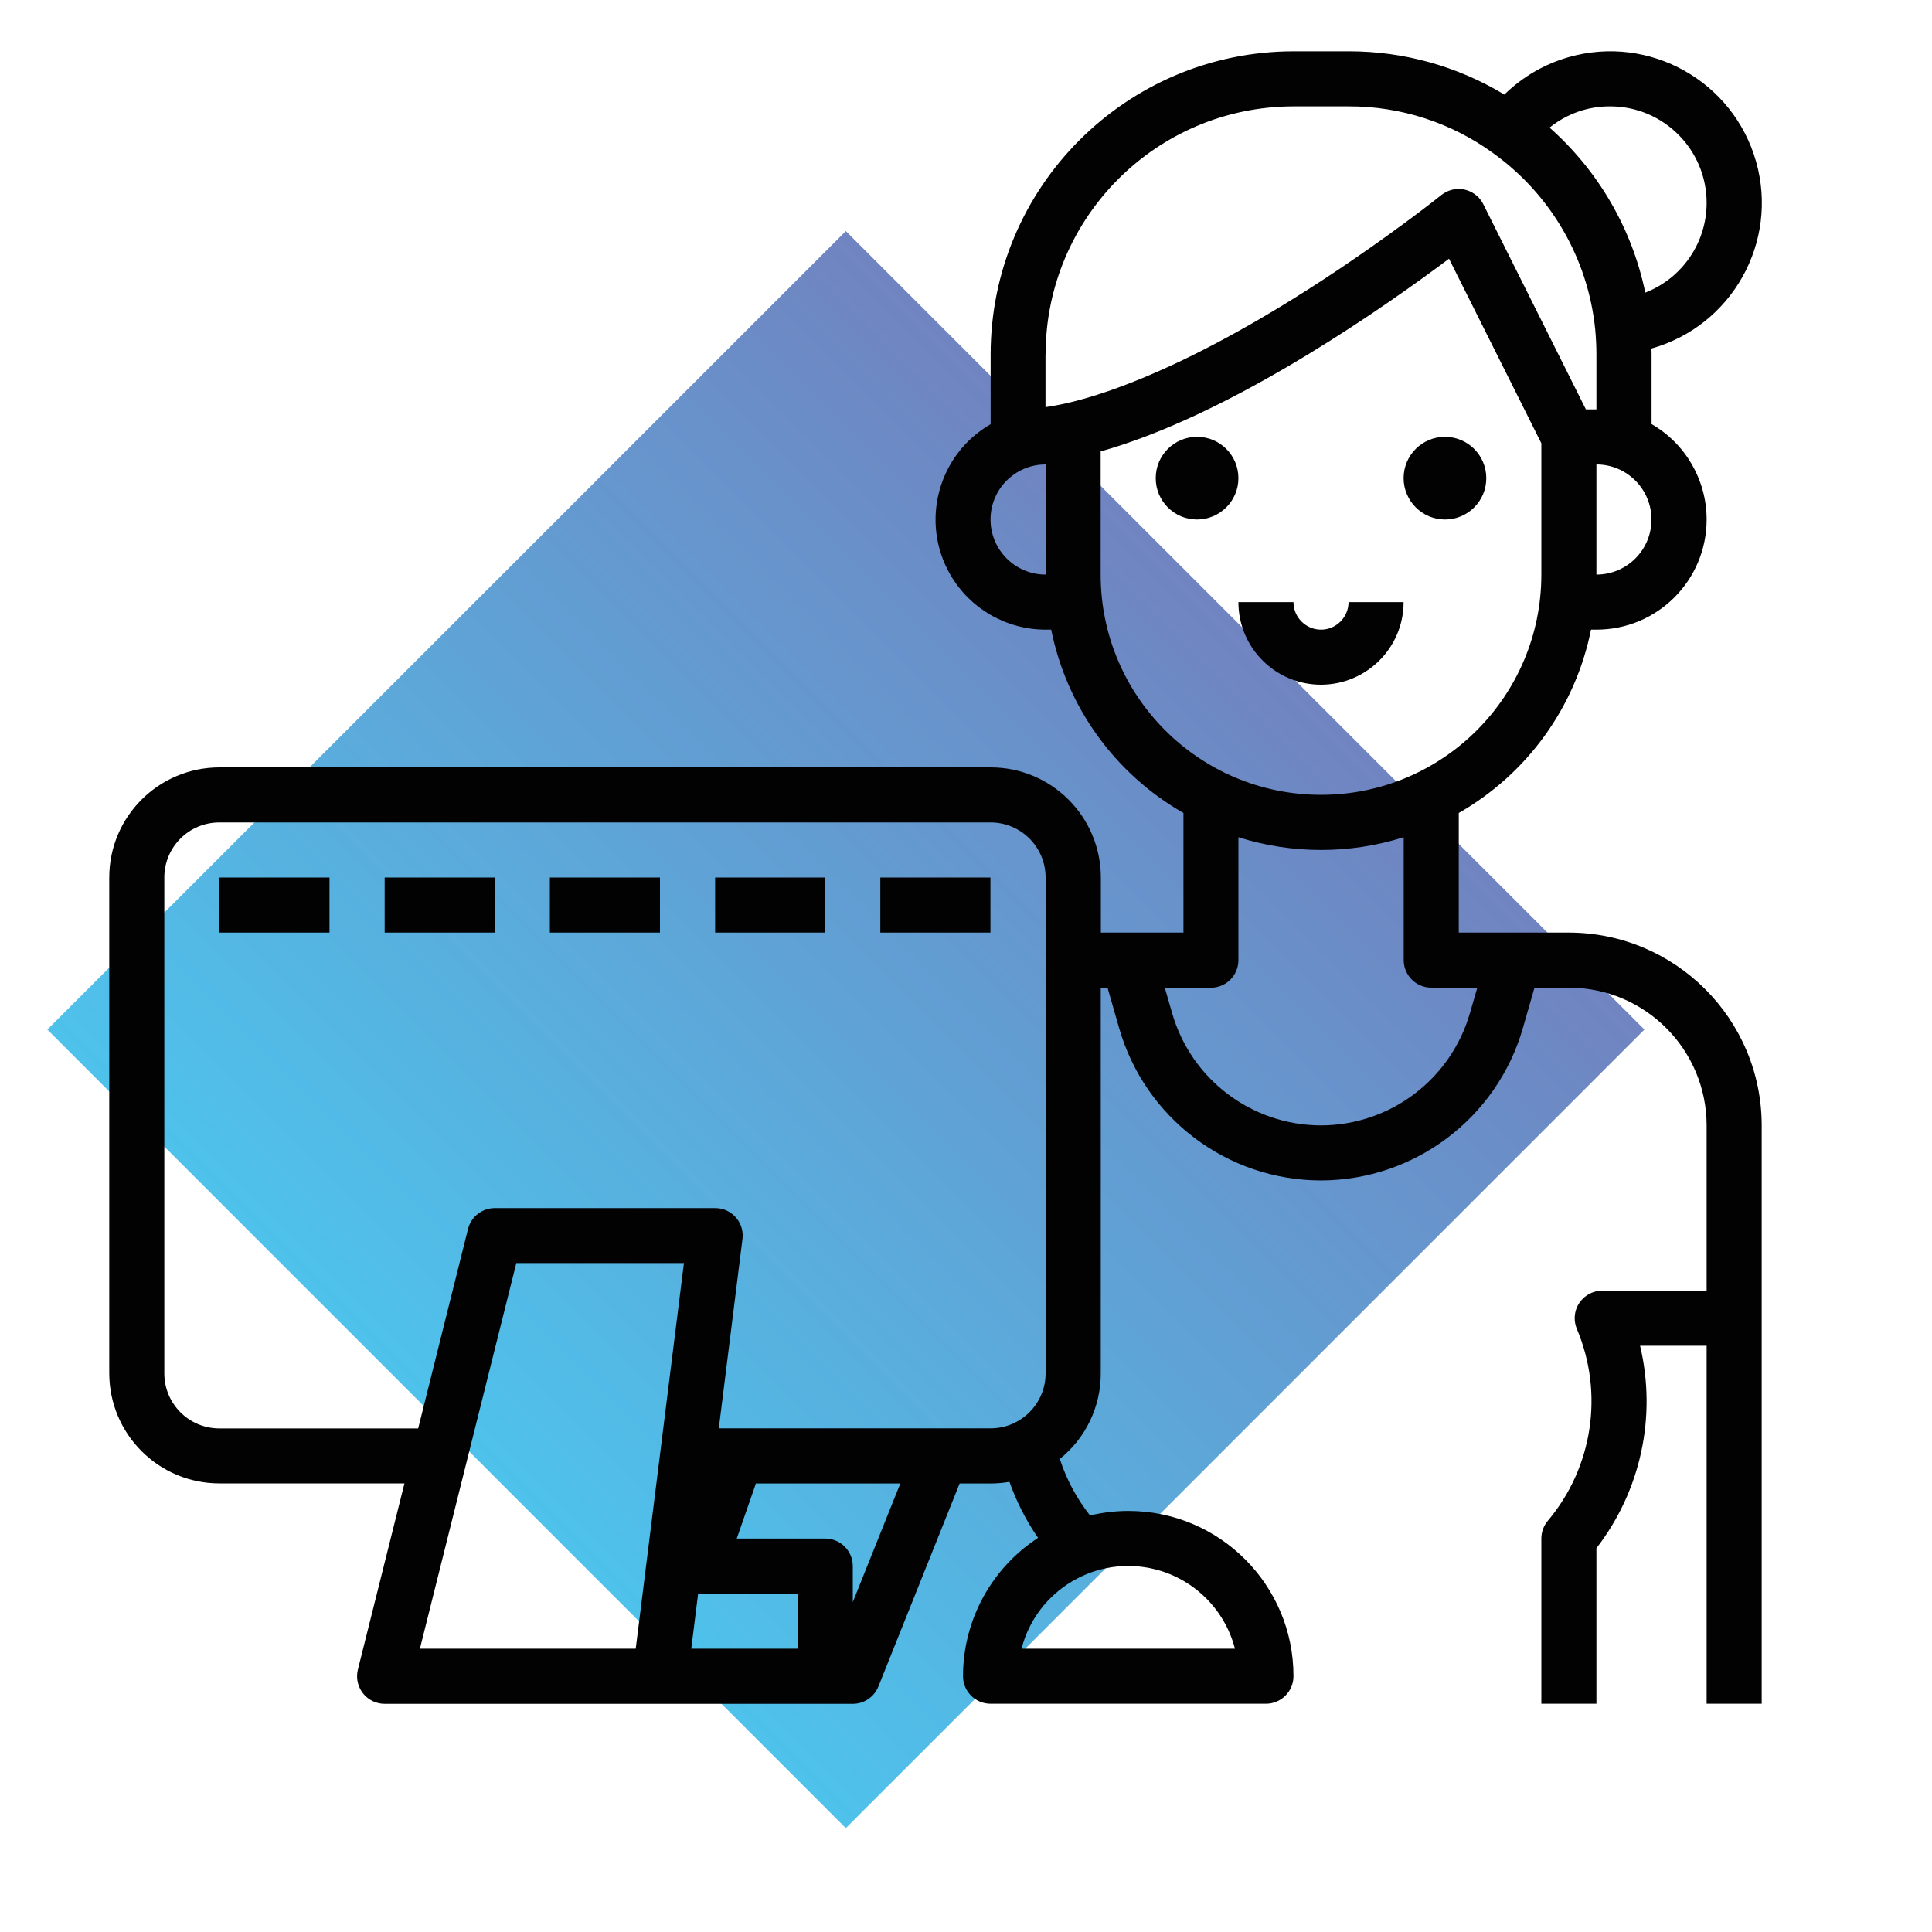 <?xml version="1.0" encoding="utf-8"?>
<!-- Generator: Adobe Illustrator 25.0.0, SVG Export Plug-In . SVG Version: 6.00 Build 0)  -->
<svg version="1.1" id="Capa_1" xmlns="http://www.w3.org/2000/svg" xmlns:xlink="http://www.w3.org/1999/xlink" x="0px" y="0px"
	 viewBox="0 0 200 200" style="enable-background:new 0 0 200 200;" xml:space="preserve">
<style type="text/css">
	.st0{fill:url(#SVGID_1_);}
	.st1{fill:#4EC2EB;}
	.st2{fill:#7084C1;}
	.st3{fill:#020203;}
</style>
<linearGradient id="SVGID_1_" gradientUnits="userSpaceOnUse" x1="50.459" y1="58.518" x2="167.366" y2="58.518" gradientTransform="matrix(0.707 -0.707 0.707 0.707 -30.829 142.218)">
	<stop  offset="0" style="stop-color:#4EC2EB"/>
	<stop  offset="1" style="stop-color:#7084C1"/>
</linearGradient>
<polygon class="st0" points="170.23,106.58 87.56,189.25 4.9,106.58 87.56,23.92 "/>
<rect x="-62.83" y="19.87" class="st1" width="19.02" height="19.02"/>
<rect x="-62.83" y="45.09" class="st2" width="25" height="25"/>
<g>
	<g id="Outline_1_">
		<path class="st3" d="M162.41,96.54h-11.4V84.16c7.09-4.06,12.08-10.97,13.69-18.98h0.57c6.3,0,11.4-5.1,11.4-11.4
			c0-4.07-2.17-7.84-5.7-9.88v-7.24c0-0.19,0-0.39-0.01-0.58c8.34-2.35,13.19-11.02,10.83-19.35S170.77,3.55,162.44,5.9
			c-2.53,0.71-4.83,2.05-6.71,3.89c-4.86-2.94-10.44-4.49-16.12-4.48h-5.7c-17.31,0.02-31.34,14.05-31.36,31.36v7.24
			c-5.45,3.15-7.32,10.12-4.18,15.57c2.04,3.53,5.8,5.7,9.88,5.7h0.57c1.61,8.01,6.6,14.93,13.69,18.98v12.38h-8.55v-5.7
			c-0.01-6.3-5.11-11.4-11.4-11.4H22.71c-6.3,0.01-11.4,5.11-11.4,11.4v51.32c0.01,6.3,5.11,11.4,11.4,11.4h19.16l-4.82,19.27
			c-0.38,1.53,0.55,3.08,2.07,3.46c0.23,0.06,0.46,0.09,0.69,0.09h48.47c1.17,0,2.21-0.71,2.65-1.79l8.41-21.02h3.2
			c0.66,0,1.31-0.06,1.96-0.17c0.73,2.06,1.72,4.01,2.96,5.8c-4.84,3.15-7.77,8.54-7.77,14.32c0,1.57,1.28,2.85,2.85,2.85h28.51
			c1.57,0,2.85-1.28,2.85-2.85c0.01-9.44-7.64-17.1-17.08-17.11c-1.34,0-2.68,0.16-3.98,0.47c-1.38-1.75-2.44-3.73-3.13-5.85
			c2.69-2.16,4.25-5.42,4.24-8.87v-39.92h0.7l1.2,4.18c2.67,9.33,11.2,15.77,20.9,15.78c9.7-0.03,18.22-6.46,20.9-15.78l1.2-4.18
			h3.56c7.87,0.01,14.25,6.39,14.26,14.26v17.11h-10.81c-1.57,0-2.85,1.28-2.85,2.85c0,0.38,0.08,0.75,0.22,1.1
			c2.82,6.66,1.66,14.34-3,19.87c-0.43,0.51-0.67,1.16-0.67,1.83v17.11h5.7v-16.1c4.6-5.95,6.26-13.65,4.52-20.96h6.89v37.06h5.7
			V116.5C182.36,105.48,173.43,96.56,162.41,96.54z M127.84,170.67h-22.09c1.57-6.1,7.79-9.77,13.89-8.2
			C123.66,163.51,126.8,166.65,127.84,170.67z M43.47,170.67l9.98-39.92H70.8l-4.99,39.92H43.47z M71.56,170.67l0.71-5.7h10.31v5.7
			H71.56z M88.28,165.85v-3.73c0-1.57-1.28-2.85-2.85-2.85h-9.16l1.98-5.7H93.2L88.28,165.85z M74.41,147.86l2.45-19.6
			c0.2-1.56-0.91-2.99-2.48-3.18c-0.12-0.01-0.24-0.02-0.35-0.02H51.22c-1.31,0-2.45,0.89-2.77,2.16l-5.16,20.65H22.71
			c-3.15,0-5.7-2.55-5.7-5.7V90.84c0-3.15,2.55-5.7,5.7-5.7h79.83c3.15,0,5.7,2.55,5.7,5.7v51.32c0,3.14-2.54,5.7-5.69,5.7
			c-0.01,0-0.01,0-0.02,0H74.41z M165.26,59.48v-11.4c3.15,0,5.7,2.55,5.7,5.7C170.96,56.93,168.41,59.48,165.26,59.48z
			 M166.69,11.01c5.51,0,9.98,4.48,9.98,9.99c0,4.11-2.52,7.8-6.35,9.29c-1.37-6.61-4.85-12.6-9.91-17.08
			C162.18,11.78,164.4,10.99,166.69,11.01z M108.24,36.67c0.02-14.16,11.49-25.64,25.66-25.66h5.7c5.38-0.02,10.63,1.68,14.98,4.85
			l0,0c0,0,0.01,0.01,0.01,0.01c5.95,4.27,9.79,10.89,10.54,18.18c0.09,0.95,0.13,1.83,0.13,2.63v5.7h-1.09l-10.62-21.24
			c-0.7-1.41-2.42-1.98-3.82-1.28c-0.18,0.09-0.35,0.2-0.51,0.32c-0.01,0.01-1.42,1.14-3.76,2.87
			c-19.16,14.09-30.86,17.75-35.01,18.68c-0.77,0.18-1.5,0.31-2.22,0.42V36.67z M102.54,53.78c0-3.15,2.55-5.7,5.7-5.7v11.4
			C105.09,59.48,102.54,56.92,102.54,53.78z M113.94,59.48V46.73c12.54-3.52,27.09-13.33,34.91-19.09c0.41-0.31,0.79-0.59,1.15-0.86
			l9.56,19.11v13.58c0,12.6-10.21,22.81-22.81,22.81S113.94,72.08,113.94,59.48z M152.17,104.86c-1.98,6.88-8.26,11.62-15.42,11.64
			c-7.16-0.01-13.45-4.76-15.42-11.65l-0.75-2.6h4.77c1.57,0,2.85-1.28,2.85-2.85V86.67c5.57,1.76,11.54,1.76,17.11,0v12.72
			c0,1.57,1.28,2.85,2.85,2.85h4.77L152.17,104.86z"/>
		<path class="st3" d="M128.2,49.5c0-2.36-1.91-4.28-4.28-4.28s-4.28,1.91-4.28,4.28c0,2.36,1.91,4.28,4.28,4.28
			C126.28,53.77,128.2,51.86,128.2,49.5z"/>
		<path class="st3" d="M149.58,53.78c2.36,0,4.28-1.91,4.28-4.28c0-2.36-1.91-4.28-4.28-4.28c-2.36,0-4.28,1.91-4.28,4.28
			C145.31,51.86,147.22,53.77,149.58,53.78z"/>
		<path class="st3" d="M136.75,70.88c4.72-0.01,8.55-3.83,8.55-8.55h-5.7c0,1.57-1.28,2.85-2.85,2.85c-1.57,0-2.85-1.28-2.85-2.85
			h-5.7C128.2,67.05,132.03,70.88,136.75,70.88z"/>
		<rect x="22.71" y="90.84" class="st3" width="11.4" height="5.7"/>
		<rect x="39.82" y="90.84" class="st3" width="11.4" height="5.7"/>
		<rect x="56.92" y="90.84" class="st3" width="11.4" height="5.7"/>
		<rect x="74.03" y="90.84" class="st3" width="11.4" height="5.7"/>
		<rect x="91.13" y="90.84" class="st3" width="11.4" height="5.7"/>
	</g>
</g>
</svg>
